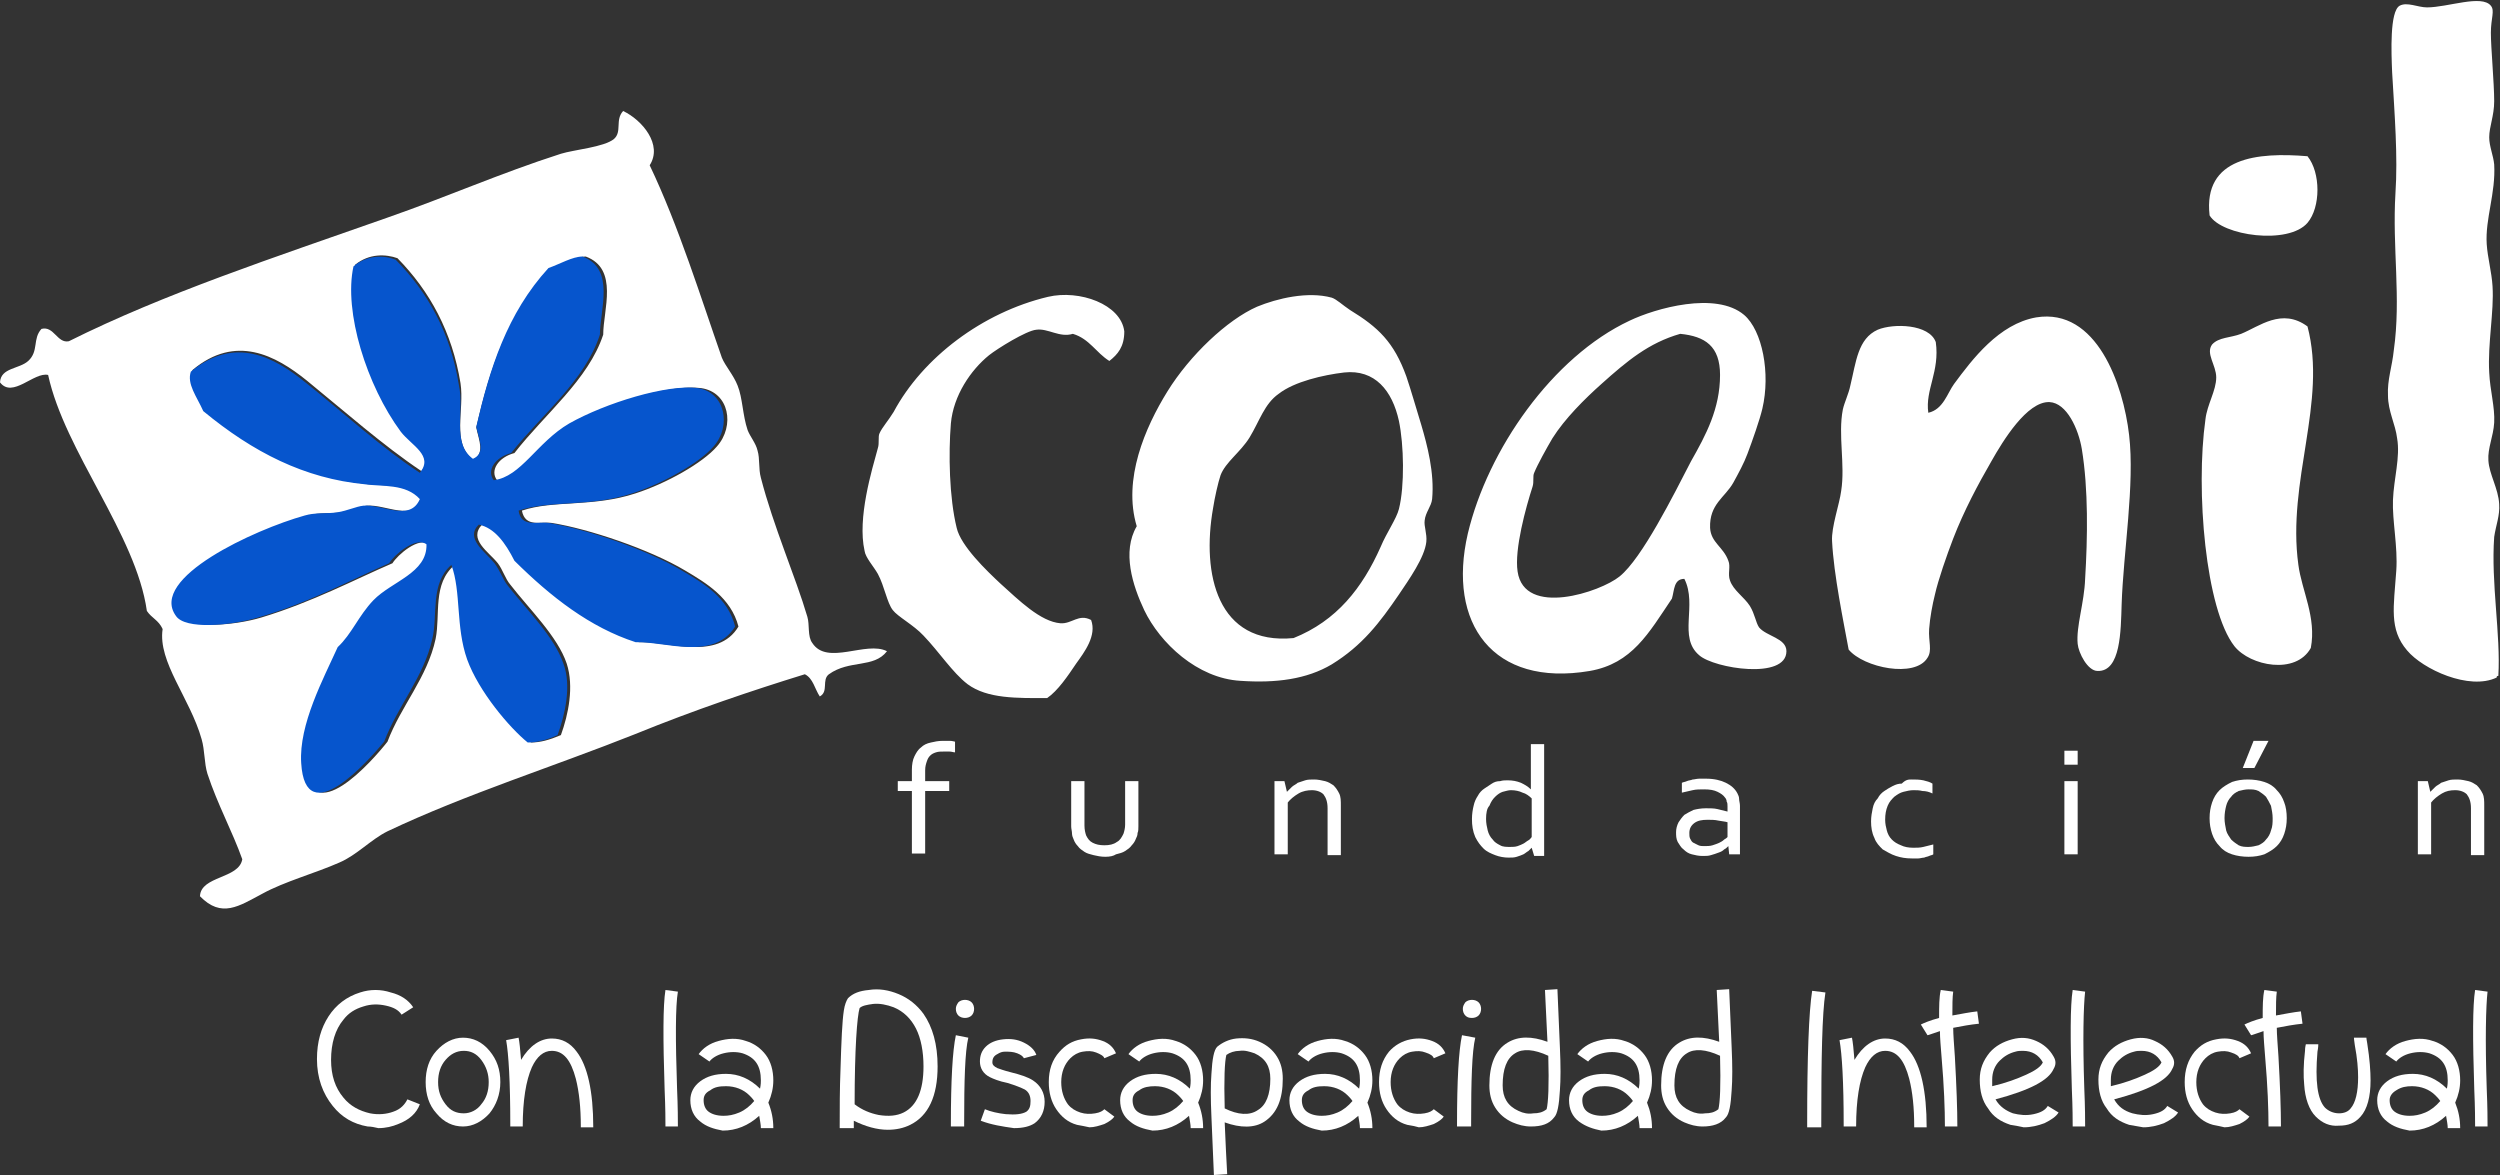 <svg width="500" height="235" viewBox="0 0 500 235" fill="none" xmlns="http://www.w3.org/2000/svg">
<rect x="0" y="0" width="500" height="235" fill="#333333" stroke="none"/>
<g clip-path="url(#clip0_3267_19029)">
<path fill-rule="evenodd" clip-rule="evenodd" d="M13.774 68.247C32.858 58.709 54.929 51.473 77.332 43.579C89.612 39.304 99.9 34.699 112.181 30.752C114.836 29.93 120.81 29.436 122.801 27.792C124.461 26.312 122.967 24.01 124.627 22.201C128.443 24.01 132.592 28.943 129.937 33.054C135.745 45.224 140.226 59.695 144.374 71.536C145.038 73.18 146.698 74.989 147.527 77.127C148.523 79.594 148.523 83.047 149.519 86.007C150.017 87.323 151.178 88.639 151.51 90.119C152.008 91.763 151.676 93.737 152.174 95.546C154.663 105.248 159.144 115.444 161.467 123.338C161.965 124.982 161.467 127.285 162.463 128.6C165.45 133.205 173.249 128.107 177.398 130.245C174.743 133.698 169.93 131.889 165.782 134.849C164.288 136.001 165.782 138.303 163.956 139.29C162.961 137.81 162.629 135.672 160.969 134.849C150.348 138.138 139.064 141.921 126.95 146.854C110.853 153.268 93.097 158.859 77.498 166.259C74.179 167.904 71.358 171.029 67.873 172.509C63.06 174.646 56.92 176.291 52.439 178.758C47.793 181.224 44.308 183.691 39.993 179.251C40.159 175.14 47.793 175.798 48.457 171.851C46.465 166.259 43.478 160.833 41.487 154.748C40.823 152.61 40.989 150.143 40.325 147.841C38.002 139.618 31.53 132.383 32.526 125.805C31.696 123.996 30.368 123.667 29.373 122.187C27.215 106.893 12.944 90.283 9.625 74.989C6.804 74.332 2.489 79.758 0 76.469C0.166 73.509 3.817 73.838 5.642 72.194C7.8 70.22 6.472 67.754 8.297 65.78C10.787 65.122 11.45 68.74 13.774 68.247ZM92.101 76.634C90.441 66.438 85.961 58.215 79.489 51.637C77.166 50.815 73.847 50.651 71.026 52.953C69.034 61.998 73.681 76.963 80.485 86.007C82.476 88.803 87.123 90.777 84.301 94.23C76.668 89.132 68.868 82.225 61.401 76.141C55.095 71.043 47.129 66.767 38.5 74.003C37.67 76.469 39.661 79.101 40.989 81.896C50.946 90.119 61.069 95.381 73.681 96.861C77.166 97.19 81.812 96.697 84.633 99.821C82.642 104.426 77.166 100.808 73.349 101.137C71.855 101.301 70.196 102.124 68.204 102.453C66.213 102.782 63.724 102.453 61.566 103.11C51.61 105.906 30.368 115.609 35.845 123.173C37.836 125.805 46.797 125.147 52.273 123.502C62.562 120.378 70.86 115.938 78.493 112.649C79.489 111.004 83.803 107.222 85.961 108.866C86.127 114.622 78.991 116.266 75.34 120.049C72.353 123.173 70.86 126.791 68.204 129.423C65.383 135.672 60.405 144.881 60.903 152.61C61.898 166.588 74.676 151.952 77.498 148.334C80.153 141.263 85.463 135.507 87.123 127.778C88.118 122.844 86.459 116.76 90.939 112.977C93.097 118.569 91.769 125.311 94.092 131.889C96.415 138.303 102.556 145.539 106.206 148.499C108.032 148.499 109.857 148.005 112.181 147.019C113.674 142.907 114.836 137.316 113.342 132.712C111.517 127.285 105.875 121.858 102.058 116.924C101.062 115.773 100.564 113.964 99.569 112.649C97.743 110.346 93.594 107.879 96.415 104.919C99.403 105.742 101.726 108.537 103.551 112.155C110.853 119.391 118.653 125.476 127.78 128.436C133.754 128.271 143.545 132.218 147.693 125.311C146.2 119.555 141.221 116.595 137.073 114.129C129.937 109.853 117.657 105.742 110.355 104.59C108.198 104.262 105.045 105.577 104.381 102.124C110.687 99.986 118.653 101.466 127.116 98.67C133.256 96.697 140.558 92.586 143.379 89.297C147.03 85.185 145.868 78.443 140.226 77.621C134.086 76.798 121.806 80.581 114.504 84.692C108.032 88.31 105.045 95.381 99.403 96.039C97.909 94.066 99.734 91.434 102.887 90.612C109.028 82.719 117.657 75.976 120.644 66.931C120.644 61.998 123.797 53.775 117.159 51.309C115.168 51.309 112.678 52.788 110.355 53.611C101.394 62.82 97.909 74.003 95.254 85.514C95.752 87.981 97.079 90.777 94.59 91.928C90.275 88.639 92.931 82.061 92.101 76.634Z" fill="white"/>
<path fill-rule="evenodd" clip-rule="evenodd" d="M94.59 91.763C97.245 90.612 95.752 87.817 95.254 85.35C97.909 73.838 101.394 62.656 109.691 53.611C112.015 52.789 114.504 51.309 116.495 51.309C123.133 53.775 119.98 61.998 119.98 66.931C116.993 76.141 108.364 82.883 102.224 90.612C99.071 91.435 97.245 94.066 98.739 96.039C104.215 95.381 107.368 88.474 113.84 84.692C121.142 80.581 133.422 76.798 139.562 77.621C145.038 78.443 146.366 85.185 142.715 89.297C139.894 92.586 132.592 96.697 126.452 98.67C117.989 101.466 110.023 99.986 103.717 102.124C104.215 105.577 107.534 104.262 109.691 104.591C116.993 105.742 129.273 109.853 136.409 114.129C140.558 116.596 145.536 119.391 147.03 125.311C142.715 132.218 133.09 128.272 127.116 128.436C117.989 125.476 110.189 119.391 102.888 112.155C101.062 108.537 98.905 105.577 95.752 104.92C92.931 107.715 97.079 110.346 98.905 112.649C99.9 113.964 100.564 115.773 101.394 116.924C105.211 121.858 110.853 127.285 112.679 132.712C114.338 137.152 113.01 142.908 111.517 147.019C109.36 148.006 107.368 148.499 105.543 148.499C101.892 145.539 95.752 138.303 93.429 131.889C91.105 125.311 92.267 118.404 90.276 112.978C85.961 116.76 87.62 123.009 86.459 127.778C84.799 135.343 79.489 141.263 76.834 148.334C73.847 151.952 61.069 166.589 60.239 152.61C59.741 144.881 64.72 135.672 67.541 129.423C70.362 126.791 71.689 123.174 74.677 120.049C78.327 116.267 85.463 114.622 85.297 108.866C83.14 107.222 78.825 111.004 77.829 112.649C70.196 115.938 61.898 120.542 51.61 123.502C46.133 125.147 37.006 125.969 35.181 123.174C29.705 115.609 50.946 105.906 60.903 103.111C63.06 102.453 65.549 102.782 67.541 102.453C69.532 102.124 71.192 101.302 72.685 101.137C76.502 100.808 81.978 104.426 83.97 99.822C81.148 96.697 76.502 97.355 73.017 96.861C60.903 95.71 50.614 90.448 40.657 82.225C39.33 79.265 37.338 76.798 38.168 74.332C46.963 67.096 54.763 71.372 61.069 76.469C68.536 82.39 76.17 89.461 83.97 94.559C86.791 91.106 82.31 89.132 80.153 86.337C73.349 77.127 68.702 62.327 70.694 53.282C73.349 50.98 76.834 50.98 79.157 51.966C85.629 58.544 90.11 66.603 91.769 76.963C92.931 82.061 90.276 88.639 94.59 91.763Z" fill="#0655CD"/>
<path fill-rule="evenodd" clip-rule="evenodd" d="M461.5 65.287C465.483 80.416 457.351 96.203 459.675 112.977C460.338 118.075 463.325 123.502 462.164 129.587C459.177 135.014 450.05 133.205 446.897 129.258C441.088 121.858 439.097 98.012 441.088 83.87C441.42 80.909 443.246 78.114 443.246 75.483C443.246 73.016 441.088 70.714 442.416 68.905C443.744 67.425 446.067 67.589 448.224 66.767C451.875 65.287 456.356 61.504 461.5 65.287ZM369.731 129.916C368.735 124.489 366.744 114.951 366.412 108.208C366.246 105.413 367.906 100.808 368.237 98.177C369.067 92.914 367.574 86.994 368.569 81.896C368.901 80.416 369.731 78.772 370.063 77.127C371.225 72.358 371.556 67.754 375.539 65.945C378.692 64.629 385.828 64.793 387.156 68.411C387.985 74.332 384.998 77.949 385.662 82.554C388.649 81.896 389.479 78.607 390.806 76.798C394.457 71.865 399.768 64.793 407.235 63.478C419.349 61.504 424.66 76.963 425.821 86.994C426.983 96.861 424.66 110.511 424.328 120.871C424.162 126.133 424.162 134.356 419.515 134.192C417.524 134.192 415.698 130.574 415.533 128.765C415.201 125.311 416.86 120.542 417.026 115.773C417.524 107.551 417.69 97.848 416.362 89.79C415.698 85.843 413.375 80.581 409.89 80.416C405.41 80.252 400.597 88.145 398.274 92.257C395.619 96.861 392.798 102.124 390.64 107.715C389.313 111.168 387.653 115.938 386.99 118.898C386.492 120.871 385.994 123.502 385.828 125.805C385.662 128.271 386.492 130.08 385.496 131.56C383.007 135.672 372.718 133.534 369.731 129.916ZM320.279 76.798C316.96 79.758 312.977 83.705 310.488 87.652C309.326 89.625 307.501 92.914 306.837 94.559C306.505 95.217 306.837 96.368 306.505 97.355C305.177 101.466 302.854 109.853 303.518 114.293C304.846 123.502 320.113 118.404 323.929 115.28C328.41 111.662 334.716 98.999 338.201 92.257C341.188 86.994 344.009 81.732 344.009 74.989C344.009 69.234 341.022 67.26 336.044 66.767C329.738 68.576 325.423 72.194 320.279 76.798ZM336.873 115.773C334.716 115.773 334.882 118.075 334.384 119.72C329.738 126.627 326.419 132.711 317.955 134.192C298.54 137.481 289.412 124.653 293.561 106.728C297.544 89.954 310.488 71.371 325.921 64.136C331.065 61.669 343.179 58.215 348.822 62.984C352.472 66.109 354.132 74.66 352.472 81.732C351.975 83.87 350.481 88.145 349.485 90.777C348.822 92.585 347.66 94.723 346.664 96.532C345.005 99.493 341.852 100.808 342.018 105.577C342.184 108.537 344.673 109.359 345.669 112.155C346.166 113.306 345.503 114.786 346.001 116.102C346.664 118.075 348.822 119.391 349.983 121.2C350.979 122.844 351.145 124.489 351.809 125.476C353.302 127.285 357.285 127.614 357.285 130.245C357.285 136.001 342.848 133.698 339.86 131.067C335.546 127.449 339.529 121.035 336.873 115.773ZM221.872 72.194C219.217 70.549 217.889 67.754 214.57 66.767C211.915 67.589 209.592 65.616 207.268 65.945C205.277 66.109 199.469 69.727 197.809 71.043C194.158 74.003 190.674 79.101 190.176 84.692C189.678 90.777 189.844 99.493 191.337 105.577C192.167 109.195 197.312 114.129 200.133 116.76C203.783 120.049 208.098 124.325 212.081 124.653C214.404 124.818 215.732 122.68 218.221 123.996C219.383 127.12 216.893 130.409 215.234 132.711C213.574 135.178 211.583 138.138 209.426 139.618C203.452 139.618 197.477 139.783 193.495 136.823C190.508 134.52 187.852 130.409 184.699 127.12C182.708 124.982 179.555 123.338 178.559 122.022C177.398 120.542 176.9 117.253 175.572 114.786C174.743 113.306 173.083 111.497 172.917 110.182C171.424 103.604 174.411 93.901 175.572 89.625C175.904 88.639 175.572 87.323 175.904 86.665C176.402 85.514 177.73 84.034 178.725 82.39C184.534 71.536 196.482 62.491 209.592 59.367C215.898 57.886 224.195 60.847 224.859 66.273C224.859 69.398 223.531 70.878 221.872 72.194ZM461.5 31.245C464.155 34.535 464.155 41.441 461.5 44.566C457.683 49.006 444.407 47.197 441.918 43.086C440.591 31.41 451.543 30.423 461.5 31.245ZM499.668 135.178C499.336 135.178 499.336 135.343 499.336 135.507C493.86 138.138 484.567 133.863 481.414 130.08C477.763 125.805 478.759 121.364 479.256 114.129C479.588 109.36 478.427 104.097 478.593 99.986C478.759 95.71 480.086 91.434 479.422 87.652C479.09 84.856 477.597 82.225 477.597 79.101C477.431 75.976 478.427 73.345 478.759 70.056C480.252 59.531 478.427 49.664 479.091 38.646C479.588 31.245 478.925 23.023 478.427 14.472C478.261 10.525 477.929 2.302 479.92 1.151C481.414 0.329 483.571 1.48 485.396 1.48C489.545 1.48 496.349 -1.151 498.174 1.151C499.004 2.138 498.174 3.618 498.174 6.578C498.174 9.538 498.838 16.609 498.838 20.227C498.838 23.187 497.843 25.325 497.843 27.463C497.843 29.272 498.672 31.081 498.838 32.89C499.17 38.646 497.013 43.744 497.345 48.842C497.511 51.473 498.34 54.433 498.506 57.229C498.838 62.327 497.511 68.74 497.843 74.496C498.009 78.114 499.004 81.403 498.838 84.528C498.672 87.323 497.511 89.625 497.677 92.092C497.843 94.888 499.668 97.683 499.834 100.808C500 103.11 499.17 105.084 498.838 107.386C498.174 116.595 500.166 126.956 499.668 135.178ZM227.348 105.248C224.527 95.874 229.007 85.514 233.488 78.278C237.969 71.043 245.436 63.971 251.41 61.34C255.393 59.695 261.533 58.215 266.346 59.531C267.341 59.86 268.503 61.011 269.997 61.998C275.639 65.451 278.792 68.411 281.281 75.318C282.277 78.278 283.106 81.238 284.268 85.021C285.43 88.968 286.923 94.559 286.425 99.821C286.259 101.301 285.098 102.453 284.932 104.097C284.766 105.248 285.43 106.728 285.264 108.373C284.932 111.497 281.779 115.938 279.787 118.898C275.971 124.489 272.486 129.094 266.346 132.876C261.367 135.836 255.227 136.658 248.091 136.165C239.462 135.672 231.995 128.6 228.842 122.022C226.518 117.089 224.361 110.346 227.348 105.248ZM258.712 127.614C243.445 129.094 240.292 114.786 242.615 101.63C242.947 99.493 243.611 96.532 244.109 95.052C245.104 92.421 248.091 90.448 249.917 87.488C251.908 84.199 252.904 80.745 255.725 78.772C258.878 76.305 264.686 74.989 268.835 74.496C274.975 73.838 278.46 78.114 279.787 84.199C280.783 88.968 280.949 97.19 279.787 101.795C279.29 103.768 277.298 106.564 276.137 109.359C272.486 117.582 267.341 124.16 258.712 127.614Z" fill="white"/>
<path d="M191.006 150.472C190.674 150.472 190.342 150.308 189.844 150.308C189.513 150.308 189.015 150.308 188.849 150.308C188.185 150.308 187.687 150.308 187.189 150.472C186.691 150.637 186.36 150.801 186.028 151.13C185.696 151.459 185.53 151.788 185.364 152.281C185.198 152.775 185.032 153.268 185.032 154.09V156.228H189.844V158.201H185.032V170.7H182.377V158.201H179.556V156.228H182.377V153.926C182.377 152.939 182.543 151.952 182.875 151.294C183.207 150.637 183.538 149.979 184.202 149.486C184.7 148.992 185.364 148.663 186.194 148.499C186.857 148.334 187.687 148.17 188.517 148.17C189.015 148.17 189.513 148.17 190.01 148.17C190.508 148.17 190.84 148.334 191.006 148.334V150.472Z" fill="white"/>
<path d="M221.042 171.357C220.212 171.357 219.383 171.193 218.719 171.029C218.055 170.864 217.391 170.7 216.893 170.371C216.396 170.042 215.898 169.713 215.566 169.22C215.234 168.891 214.902 168.397 214.736 167.904C214.57 167.575 214.404 167.082 214.404 166.753C214.404 166.26 214.238 165.766 214.238 165.273V156.228H216.893V165.108C216.893 165.931 217.059 166.588 217.225 167.082C217.557 167.74 217.889 168.233 218.553 168.562C219.217 168.891 219.88 169.055 220.876 169.055C221.872 169.055 222.702 168.891 223.365 168.397C224.029 168.068 224.361 167.411 224.693 166.753C224.859 166.26 225.025 165.602 225.025 164.944V156.228H227.68V165.273C227.68 165.766 227.68 166.26 227.514 166.588C227.514 167.082 227.348 167.411 227.182 167.74C227.016 168.233 226.684 168.726 226.352 169.055C226.021 169.549 225.523 169.877 225.025 170.206C224.527 170.535 223.863 170.7 223.199 170.864C222.702 171.193 222.038 171.357 221.042 171.357Z" fill="white"/>
<path d="M257.385 158.366C257.717 158.037 258.048 157.708 258.38 157.379C258.712 157.051 259.21 156.886 259.542 156.557C260.04 156.393 260.538 156.228 261.036 156.064C261.533 155.899 262.197 155.899 262.861 155.899C263.525 155.899 264.355 156.064 265.018 156.228C265.682 156.393 266.18 156.722 266.678 157.051C267.176 157.544 267.508 158.037 267.839 158.695C268.171 159.353 268.171 160.175 268.171 161.162V171.029H265.516V161.655C265.516 160.34 265.184 159.517 264.686 158.86C264.189 158.366 263.359 158.037 262.363 158.037C261.533 158.037 260.538 158.202 259.708 158.695C258.878 159.188 258.048 159.846 257.551 160.504V170.864H254.896V156.228H256.887L257.385 158.366Z" fill="white"/>
<path d="M294.391 163.793C294.391 162.806 294.557 161.819 294.723 161.161C294.888 160.339 295.22 159.681 295.552 159.188C295.884 158.53 296.382 158.037 296.88 157.708C297.378 157.379 297.876 157.05 298.373 156.721C298.871 156.392 299.369 156.228 300.033 156.228C300.531 156.063 301.029 156.063 301.526 156.063C302.522 156.063 303.352 156.228 304.182 156.557C304.845 156.886 305.509 157.215 306.173 157.872V148.828H308.828V171.193H306.837L306.339 169.548C306.173 169.713 305.841 170.042 305.675 170.206C305.343 170.371 305.011 170.7 304.679 170.864C304.347 171.028 303.85 171.193 303.352 171.357C302.854 171.522 302.356 171.522 301.692 171.522C300.863 171.522 299.867 171.357 299.037 171.028C298.207 170.7 297.378 170.371 296.714 169.713C296.05 169.055 295.552 168.397 295.054 167.411C294.557 166.259 294.391 165.108 294.391 163.793ZM297.212 163.793C297.212 164.615 297.378 165.437 297.544 166.095C297.71 166.753 298.041 167.411 298.539 167.904C298.871 168.397 299.369 168.726 300.033 169.055C300.531 169.384 301.36 169.384 302.024 169.384C302.522 169.384 303.02 169.384 303.518 169.22C304.016 169.055 304.347 168.891 304.679 168.726C305.011 168.562 305.343 168.233 305.675 168.068C306.007 167.904 306.173 167.575 306.339 167.411V159.681C305.841 159.188 305.177 158.695 304.513 158.53C303.85 158.201 303.02 158.037 302.19 158.037C301.692 158.037 301.194 158.201 300.531 158.366C300.033 158.53 299.535 158.859 299.037 159.352C298.539 159.846 298.207 160.339 297.876 161.161C297.378 161.655 297.212 162.641 297.212 163.793Z" fill="white"/>
<path d="M345.669 169.22C345.337 169.549 345.171 169.713 344.839 169.878C344.507 170.207 344.175 170.371 343.677 170.535C343.179 170.7 342.847 170.864 342.184 171.029C341.686 171.193 341.188 171.193 340.524 171.193C339.694 171.193 339.031 171.029 338.367 170.864C337.703 170.7 337.205 170.371 336.707 169.878C336.21 169.549 335.878 168.891 335.546 168.398C335.214 167.74 335.214 167.082 335.214 166.424C335.214 165.766 335.38 165.109 335.712 164.451C336.044 163.957 336.376 163.464 336.873 162.971C337.371 162.642 338.035 162.313 338.699 161.984C339.363 161.82 340.192 161.655 341.188 161.655C342.018 161.655 342.847 161.655 343.511 161.82C344.175 161.984 344.839 162.148 345.503 162.313V161.326C345.503 160.997 345.503 160.504 345.337 160.339C345.337 160.011 345.171 159.682 345.005 159.517C344.673 159.024 344.175 158.695 343.511 158.366C342.847 158.037 342.018 157.873 340.856 157.873C340.026 157.873 339.197 157.873 338.533 158.037C337.869 158.202 337.039 158.366 336.375 158.531V156.557C336.707 156.393 337.039 156.393 337.371 156.228C337.703 156.064 338.201 156.064 338.533 155.899C338.865 155.899 339.363 155.735 339.86 155.735C340.358 155.735 340.69 155.735 341.188 155.735C342.847 155.735 344.175 156.064 345.171 156.557C346.166 157.05 346.996 157.708 347.494 158.695C347.66 159.024 347.826 159.353 347.826 159.846C347.826 160.175 347.992 160.668 347.992 161.162V170.864H345.835L345.669 169.22ZM345.503 164.451C345.005 164.286 344.507 164.286 343.677 164.122C343.013 163.957 342.184 163.957 341.52 163.957C340.358 163.957 339.528 164.122 338.865 164.615C338.201 165.109 337.869 165.766 337.869 166.589C337.869 167.082 337.869 167.411 338.035 167.74C338.201 168.069 338.367 168.398 338.699 168.562C339.031 168.726 339.363 168.891 339.694 169.055C340.026 169.22 340.524 169.22 340.856 169.22C341.354 169.22 342.018 169.22 342.516 169.055C343.013 168.891 343.511 168.726 343.843 168.562C344.175 168.398 344.507 168.233 344.839 167.904C345.171 167.74 345.337 167.575 345.503 167.411V164.451Z" fill="white"/>
<path d="M382.343 155.899C383.173 155.899 383.837 155.899 384.667 156.064C385.33 156.228 385.994 156.393 386.492 156.722V158.695C385.828 158.366 385.164 158.202 384.501 158.202C383.837 158.037 383.339 158.037 382.675 158.037C382.011 158.037 381.348 158.202 380.684 158.366C380.02 158.531 379.522 158.86 378.858 159.353C378.361 159.846 377.863 160.34 377.531 161.162C377.199 161.984 377.033 162.806 377.033 163.957C377.033 164.78 377.199 165.438 377.365 166.095C377.531 166.753 377.863 167.411 378.361 167.904C378.858 168.398 379.356 168.727 380.186 169.055C380.85 169.384 381.68 169.549 382.675 169.549C383.339 169.549 384.003 169.549 384.667 169.384C385.33 169.22 385.994 169.055 386.658 168.891V170.864C386.492 171.029 386.16 171.029 385.828 171.193C385.496 171.358 385.164 171.358 384.833 171.522C384.501 171.522 384.003 171.687 383.671 171.687C383.173 171.687 382.841 171.687 382.343 171.687C381.182 171.687 380.186 171.522 379.19 171.193C378.195 170.864 377.365 170.371 376.535 169.878C375.871 169.22 375.208 168.562 374.876 167.575C374.378 166.589 374.212 165.438 374.212 164.286C374.212 163.3 374.378 162.477 374.544 161.655C374.71 160.833 375.042 160.175 375.539 159.682C375.871 159.024 376.369 158.531 376.867 158.202C377.365 157.873 377.863 157.544 378.527 157.215C379.19 156.886 379.688 156.722 380.352 156.722C381.182 155.899 381.68 155.899 382.343 155.899Z" fill="white"/>
<path d="M412.878 150.144H415.533V152.939H412.878V150.144ZM412.878 156.228H415.533V170.864H412.878V156.228Z" fill="white"/>
<path d="M457.351 163.628C457.351 164.779 457.185 165.766 456.853 166.753C456.521 167.74 456.024 168.562 455.36 169.22C454.696 169.877 453.866 170.371 452.871 170.864C451.875 171.193 450.879 171.357 449.718 171.357C448.556 171.357 447.394 171.193 446.399 170.864C445.403 170.535 444.573 170.042 443.909 169.22C443.246 168.562 442.748 167.74 442.416 166.753C442.084 165.766 441.918 164.779 441.918 163.628C441.918 162.477 442.084 161.49 442.416 160.504C442.748 159.517 443.246 158.695 443.909 158.037C444.573 157.379 445.403 156.886 446.399 156.392C447.394 156.064 448.39 155.899 449.552 155.899C450.713 155.899 451.875 156.064 452.871 156.392C453.866 156.721 454.696 157.215 455.36 158.037C456.024 158.695 456.521 159.517 456.853 160.504C457.185 161.326 457.351 162.477 457.351 163.628ZM454.53 163.628C454.53 162.806 454.364 161.984 454.198 161.162C453.866 160.504 453.534 159.846 453.202 159.353C452.705 158.859 452.207 158.53 451.709 158.201C451.045 157.873 450.381 157.873 449.718 157.873C449.054 157.873 448.39 158.037 447.726 158.201C447.062 158.53 446.565 158.859 446.233 159.353C445.735 159.846 445.403 160.504 445.237 161.162C445.071 161.819 444.905 162.642 444.905 163.628C444.905 164.451 445.071 165.273 445.237 166.095C445.403 166.753 445.901 167.411 446.233 167.904C446.73 168.397 447.228 168.726 447.726 169.055C448.39 169.384 449.054 169.384 449.718 169.384C450.381 169.384 451.045 169.22 451.709 169.055C452.373 168.726 452.871 168.397 453.202 167.904C453.7 167.411 454.032 166.753 454.198 166.095C454.53 165.273 454.53 164.451 454.53 163.628ZM453.7 148.17L450.879 153.597H448.556L450.713 148.17H453.7Z" fill="white"/>
<path d="M486.061 158.366C486.392 158.037 486.724 157.708 487.056 157.379C487.388 157.051 487.886 156.886 488.218 156.557C488.716 156.393 489.214 156.228 489.711 156.064C490.209 155.899 490.873 155.899 491.537 155.899C492.201 155.899 493.03 156.064 493.694 156.228C494.358 156.393 494.856 156.722 495.354 157.051C495.851 157.544 496.183 158.037 496.515 158.695C496.847 159.353 496.847 160.175 496.847 161.162V171.029H494.192V161.655C494.192 160.34 493.86 159.517 493.362 158.86C492.864 158.366 492.035 158.037 491.039 158.037C490.043 158.037 489.213 158.202 488.384 158.695C487.554 159.188 486.724 159.846 486.226 160.504V170.864H483.571V156.228H485.563L486.061 158.366Z" fill="white"/>
<path d="M73.514 225.297C70.693 224.804 68.37 223.488 66.545 221.186C64.553 218.719 63.392 215.595 63.392 211.812C63.392 208.359 64.221 205.563 65.715 203.261C67.208 200.959 69.366 199.314 72.021 198.492C74.012 197.834 76.17 197.834 78.161 198.492C80.152 198.985 81.646 199.972 82.641 201.452L80.318 202.932C79.654 201.945 78.659 201.452 77.165 201.123C75.672 200.794 74.178 200.794 72.685 201.288C71.025 201.781 69.698 202.603 68.702 203.919C67.042 205.892 66.213 208.688 66.213 211.977C66.213 215.101 67.042 217.568 68.702 219.542C70.029 221.186 71.855 222.173 74.012 222.666C75.672 222.995 77.331 222.831 78.659 222.337C80.152 221.844 80.982 220.857 81.48 219.87L83.969 220.857C83.305 222.666 81.812 223.982 79.654 224.804C78.493 225.297 77.165 225.626 75.672 225.626C75.008 225.462 74.178 225.297 73.514 225.297Z" fill="white"/>
<path d="M87.288 222.666C85.795 221.022 85.131 218.884 85.131 216.417C85.131 213.95 85.795 211.812 87.288 210.168C88.782 208.523 90.607 207.537 92.599 207.537C94.59 207.537 96.415 208.359 97.909 210.168C99.402 211.977 100.066 213.95 100.066 216.417C100.066 218.884 99.236 221.022 97.909 222.666C96.415 224.311 94.59 225.297 92.599 225.297C90.607 225.297 88.782 224.475 87.288 222.666ZM89.114 211.977C88.118 213.128 87.62 214.608 87.62 216.417C87.62 218.226 88.118 219.542 89.114 220.857C90.109 222.173 91.271 222.666 92.764 222.666C94.092 222.666 95.42 222.008 96.249 220.857C97.245 219.706 97.743 218.226 97.743 216.417C97.743 214.772 97.245 213.292 96.249 211.977C95.254 210.661 94.092 210.168 92.764 210.168C91.271 210.168 90.109 210.826 89.114 211.977Z" fill="white"/>
<path d="M116.163 225.297C116.163 221.515 115.831 218.39 115.167 215.759C114.171 211.977 112.678 210.168 110.355 210.168C108.695 210.168 107.368 211.319 106.372 213.457C105.21 216.088 104.546 220.035 104.546 225.297H102.057V224.804C102.057 216.417 101.725 210.826 101.228 208.03L103.717 207.537C103.883 208.359 104.049 209.839 104.215 211.977C105.874 209.181 108.031 207.701 110.355 207.701C112.346 207.701 114.006 208.523 115.333 210.332C117.49 213.128 118.652 218.226 118.652 225.462H116.163V225.297Z" fill="white"/>
<path d="M133.09 225.297C133.09 224.146 133.09 221.679 132.924 217.897C132.592 207.701 132.592 201.123 133.09 197.999L135.579 198.327C135.081 201.288 135.081 207.866 135.413 217.733C135.579 221.515 135.579 224.146 135.579 225.297H133.09Z" fill="white"/>
<path d="M140.06 224.311C138.732 223.324 138.068 221.844 138.068 220.035C138.068 218.555 138.732 217.239 140.06 216.253C141.387 215.266 143.047 214.773 145.204 214.773C147.693 214.773 150.017 215.759 152.008 217.733C152.174 216.91 152.174 216.417 152.174 216.088C152.174 213.128 151.012 211.484 148.523 210.661C147.361 210.332 146.034 210.332 144.706 210.661C143.379 210.99 142.383 211.648 141.885 212.306L139.728 210.826C140.558 209.675 141.885 208.688 143.711 208.195C145.536 207.701 147.361 207.537 149.187 208.195C150.846 208.688 152.174 209.675 153.17 210.99C154.165 212.306 154.663 214.115 154.663 216.088C154.663 217.568 154.331 219.048 153.667 220.528C154.331 222.173 154.663 223.817 154.663 225.626H152.174C152.174 224.969 152.008 224.146 151.842 223.16C149.685 225.133 147.195 226.12 144.54 226.12C142.715 225.791 141.221 225.297 140.06 224.311ZM142.051 218.062C141.055 218.555 140.724 219.213 140.724 220.035C140.724 221.022 141.055 221.844 141.719 222.337C142.383 222.831 143.379 223.16 144.706 223.16C145.702 223.16 146.698 222.995 147.859 222.502C149.021 222.008 150.017 221.186 150.846 220.199C150.514 219.706 150.183 219.377 149.851 219.048C148.689 217.897 147.03 217.239 145.204 217.239C143.877 217.239 142.881 217.404 142.051 218.062Z" fill="white"/>
<path d="M170.76 224.146V225.626H167.938C167.938 221.844 167.938 217.733 168.104 213.786C168.27 208.195 168.436 204.248 168.768 202.11C168.934 200.959 169.266 200.136 169.598 199.643C170.594 198.656 171.921 198.163 173.747 197.999C175.738 197.67 177.729 197.999 179.721 198.821C181.712 199.643 183.372 200.959 184.699 202.768C186.525 205.399 187.52 208.852 187.52 213.293C187.52 219.213 185.695 223.16 182.044 224.969C180.716 225.626 179.223 225.955 177.563 225.955C175.406 225.955 173.083 225.297 170.76 224.146ZM175.738 222.995C177.729 223.324 179.389 223.16 180.716 222.502C183.372 221.186 184.699 218.062 184.699 213.293C184.699 210.332 184.201 207.701 183.206 205.728C182.21 203.754 180.716 202.274 178.725 201.452C177.397 200.959 175.904 200.63 174.576 200.794C173.415 200.959 172.419 201.123 171.921 201.617C171.423 203.261 170.926 209.675 170.926 220.857C172.419 222.008 174.079 222.666 175.738 222.995Z" fill="white"/>
<path d="M192.831 225.298H190.176V224.804C190.176 216.088 190.508 210.168 191.171 207.044L193.661 207.537C192.997 210.333 192.831 216.088 192.831 224.64V225.298ZM191.669 203.097C191.337 202.768 191.171 202.274 191.171 201.781C191.171 201.288 191.337 200.959 191.669 200.466C192.001 200.137 192.499 199.972 192.997 199.972C193.495 199.972 193.993 200.137 194.324 200.466C194.656 200.794 194.822 201.288 194.822 201.781C194.822 202.274 194.656 202.768 194.324 203.097C193.993 203.426 193.495 203.59 192.997 203.59C192.499 203.59 192.001 203.426 191.669 203.097Z" fill="white"/>
<path d="M196.15 224.146L196.98 221.844C198.142 222.337 199.635 222.666 201.129 222.83C203.12 222.995 204.448 222.83 205.277 222.337C205.941 221.844 206.107 221.186 206.107 220.199C206.107 219.213 205.775 218.39 204.946 217.897C204.282 217.568 203.12 217.075 201.461 216.581C199.801 216.252 198.64 215.759 197.976 215.43C196.648 214.772 195.984 213.621 195.984 212.306C195.984 211.154 196.316 210.168 197.146 209.346C197.976 208.523 199.137 208.03 200.631 207.865C202.124 207.701 203.452 207.865 204.78 208.523C206.107 209.181 206.937 210.003 207.269 210.99L204.78 211.648C204.614 211.319 204.282 210.99 203.452 210.661C202.622 210.332 201.793 210.332 200.963 210.332C200.465 210.332 199.967 210.497 199.469 210.826C198.805 211.154 198.474 211.648 198.474 212.47C198.474 212.963 198.805 213.292 199.469 213.621C199.967 213.786 200.797 214.115 202.124 214.443C204.116 214.937 205.609 215.43 206.605 216.088C208.099 217.075 208.928 218.555 208.928 220.364C208.928 222.173 208.264 223.653 206.937 224.639C205.941 225.297 204.614 225.626 202.788 225.626C200.465 225.297 198.308 224.968 196.15 224.146Z" fill="white"/>
<path d="M215.4 224.968C213.575 224.475 212.247 223.324 211.251 221.844C210.256 220.364 209.758 218.555 209.758 216.417C209.758 213.95 210.422 211.977 211.915 210.332C213.077 209.017 214.404 208.194 216.23 207.865C217.889 207.537 219.217 207.701 220.544 208.194C221.872 208.688 222.702 209.51 223.2 210.661L220.876 211.648C220.71 211.154 220.047 210.826 219.217 210.497C218.387 210.168 217.557 210.168 216.562 210.332C215.566 210.497 214.736 210.99 214.072 211.648C212.911 212.799 212.247 214.443 212.247 216.417C212.247 218.226 212.745 219.706 213.575 220.857C214.238 221.679 215.068 222.173 216.064 222.502C217.059 222.83 218.055 222.83 219.051 222.666C220.047 222.502 220.544 222.173 220.876 221.844L222.868 223.324C222.536 223.817 221.872 224.311 220.876 224.804C219.881 225.133 218.885 225.462 217.889 225.462C217.225 225.297 216.23 225.133 215.4 224.968Z" fill="white"/>
<path d="M226.021 224.311C224.693 223.324 224.029 221.844 224.029 220.035C224.029 218.555 224.693 217.239 226.021 216.253C227.348 215.266 229.008 214.773 231.165 214.773C233.654 214.773 235.978 215.759 237.969 217.733C238.135 216.91 238.135 216.417 238.135 216.088C238.135 213.128 236.973 211.484 234.484 210.661C233.322 210.332 231.995 210.332 230.667 210.661C229.34 210.99 228.344 211.648 227.846 212.306L225.689 210.826C226.519 209.675 227.846 208.688 229.672 208.195C231.497 207.701 233.322 207.537 235.148 208.195C236.807 208.688 238.135 209.675 239.131 210.99C240.126 212.306 240.624 214.115 240.624 216.088C240.624 217.568 240.292 219.048 239.628 220.528C240.292 222.173 240.624 223.817 240.624 225.626H238.135C238.135 224.969 237.969 224.146 237.803 223.16C235.646 225.133 233.156 226.12 230.501 226.12C228.676 225.791 227.182 225.297 226.021 224.311ZM227.846 218.062C226.85 218.555 226.519 219.213 226.519 220.035C226.519 221.022 226.85 221.844 227.514 222.337C228.178 222.831 229.174 223.16 230.501 223.16C231.497 223.16 232.493 222.995 233.654 222.502C234.816 222.008 235.812 221.186 236.641 220.199C236.309 219.706 235.978 219.377 235.646 219.048C234.484 217.897 232.825 217.239 230.999 217.239C229.837 217.239 228.676 217.404 227.846 218.062Z" fill="white"/>
<path d="M242.781 235C242.616 231.382 242.45 227.435 242.284 223.324C242.118 219.706 242.118 216.911 242.284 214.773C242.45 211.813 242.781 210.004 243.445 209.346C244.441 208.524 245.769 207.866 247.262 207.701C248.922 207.537 250.415 207.701 251.909 208.359C253.402 209.017 254.564 210.004 255.393 211.319C256.223 212.635 256.555 214.115 256.555 215.759C256.555 219.871 255.393 222.666 252.904 224.311C250.913 225.627 248.092 225.627 244.939 224.475C245.105 228.422 245.271 231.876 245.437 234.836L242.781 235ZM251.577 222.009C253.236 221.022 254.066 218.884 254.066 215.759C254.066 213.293 253.07 211.648 250.913 210.662C249.917 210.333 248.922 210.004 247.926 210.168C246.93 210.168 245.934 210.497 245.271 210.99C244.939 212.306 244.773 215.759 244.939 221.68C247.594 222.995 249.917 223.16 251.577 222.009Z" fill="white"/>
<path d="M259.874 224.311C258.547 223.324 257.883 221.844 257.883 220.035C257.883 218.555 258.547 217.239 259.874 216.253C261.202 215.266 262.861 214.773 265.019 214.773C267.508 214.773 269.831 215.759 271.822 217.733C271.988 216.91 271.988 216.417 271.988 216.088C271.988 213.128 270.827 211.484 268.338 210.661C267.176 210.332 265.848 210.332 264.521 210.661C263.193 210.99 262.197 211.648 261.7 212.306L259.542 210.826C260.372 209.675 261.7 208.688 263.525 208.195C265.35 207.701 267.176 207.537 269.001 208.195C270.661 208.688 271.988 209.675 272.984 210.99C273.98 212.306 274.478 214.115 274.478 216.088C274.478 217.568 274.146 219.048 273.482 220.528C274.146 222.173 274.478 223.817 274.478 225.626H271.988C271.988 224.969 271.822 224.146 271.656 223.16C269.499 225.133 267.01 226.12 264.355 226.12C262.529 225.791 261.036 225.297 259.874 224.311ZM261.7 218.062C260.704 218.555 260.372 219.213 260.372 220.035C260.372 221.022 260.704 221.844 261.368 222.337C262.032 222.831 263.027 223.16 264.355 223.16C265.35 223.16 266.346 222.995 267.508 222.502C268.669 222.008 269.665 221.186 270.495 220.199C270.163 219.706 269.831 219.377 269.499 219.048C268.338 217.897 266.678 217.239 264.853 217.239C263.525 217.239 262.529 217.404 261.7 218.062Z" fill="white"/>
<path d="M281.447 224.968C279.621 224.475 278.294 223.324 277.298 221.844C276.303 220.364 275.805 218.555 275.805 216.417C275.805 213.95 276.468 211.977 277.796 210.332C278.958 209.017 280.451 208.194 282.111 207.865C283.77 207.537 285.098 207.701 286.425 208.194C287.753 208.688 288.583 209.51 289.08 210.661L286.757 211.648C286.591 211.154 286.093 210.826 285.098 210.497C284.268 210.168 283.438 210.168 282.443 210.332C281.447 210.497 280.617 210.99 279.953 211.648C278.792 212.799 278.128 214.443 278.128 216.417C278.128 218.226 278.626 219.706 279.456 220.857C280.119 221.679 280.949 222.173 281.945 222.502C282.94 222.83 283.936 222.83 284.932 222.666C285.927 222.502 286.425 222.173 286.757 221.844L288.749 223.324C288.417 223.817 287.753 224.311 286.757 224.804C285.762 225.133 284.766 225.462 283.77 225.462C283.272 225.297 282.443 225.133 281.447 224.968Z" fill="white"/>
<path d="M294.059 225.298H291.404V224.804C291.404 216.088 291.736 210.168 292.4 207.044L295.055 207.537C294.391 210.333 294.225 216.088 294.225 224.64V225.298H294.059ZM293.064 203.097C292.732 202.768 292.566 202.274 292.566 201.781C292.566 201.288 292.732 200.959 293.064 200.466C293.396 200.137 293.893 199.972 294.391 199.972C294.889 199.972 295.387 200.137 295.719 200.466C296.051 200.794 296.217 201.288 296.217 201.781C296.217 202.274 296.051 202.768 295.719 203.097C295.387 203.426 294.889 203.59 294.391 203.59C293.728 203.59 293.396 203.426 293.064 203.097Z" fill="white"/>
<path d="M306.173 225.297C304.846 225.297 303.684 224.968 302.523 224.475C301.029 223.817 299.867 222.83 299.038 221.515C298.208 220.199 297.876 218.719 297.876 217.075C297.876 212.963 299.038 210.003 301.527 208.523C303.684 207.208 306.339 207.208 309.492 208.359C309.326 204.741 309.16 201.123 308.994 197.998L311.484 197.834C311.65 201.452 311.816 205.399 311.982 209.51C312.147 213.128 312.147 215.924 311.982 218.061C311.816 221.022 311.484 222.83 310.82 223.488C309.824 224.804 308.331 225.297 306.173 225.297ZM309.326 221.844C309.658 220.528 309.824 217.075 309.658 211.154C306.837 209.839 304.514 209.674 303.02 210.661C301.361 211.648 300.531 213.786 300.531 217.075C300.531 219.541 301.527 221.186 303.684 222.173C304.68 222.666 305.676 222.83 306.671 222.666C307.667 222.666 308.497 222.502 309.326 221.844Z" fill="white"/>
<path d="M315.798 224.311C314.47 223.324 313.807 221.844 313.807 220.035C313.807 218.555 314.47 217.239 315.798 216.253C317.126 215.266 318.785 214.773 320.942 214.773C323.432 214.773 325.755 215.759 327.746 217.733C327.912 216.91 327.912 216.417 327.912 216.088C327.912 213.128 326.751 211.484 324.261 210.661C323.1 210.332 321.772 210.332 320.445 210.661C319.117 210.99 318.121 211.648 317.623 212.306L315.466 210.826C316.296 209.675 317.623 208.688 319.449 208.195C321.274 207.701 323.1 207.537 324.925 208.195C326.585 208.688 327.912 209.675 328.908 210.99C329.904 212.306 330.401 214.115 330.401 216.088C330.401 217.568 330.069 219.048 329.406 220.528C330.069 222.173 330.401 223.817 330.401 225.626H327.912C327.912 224.969 327.746 224.146 327.58 223.16C325.423 225.133 322.934 226.12 320.279 226.12C318.619 225.791 317.126 225.297 315.798 224.311ZM317.789 218.062C316.794 218.555 316.462 219.213 316.462 220.035C316.462 221.022 316.794 221.844 317.457 222.337C318.121 222.831 319.117 223.16 320.445 223.16C321.44 223.16 322.436 222.995 323.598 222.502C324.759 222.008 325.755 221.186 326.585 220.199C326.253 219.706 325.921 219.377 325.589 219.048C324.427 217.897 322.768 217.239 320.942 217.239C319.615 217.239 318.619 217.404 317.789 218.062Z" fill="white"/>
<path d="M340.524 225.297C339.196 225.297 338.035 224.968 336.873 224.475C335.38 223.817 334.218 222.83 333.388 221.515C332.558 220.199 332.227 218.719 332.227 217.075C332.227 212.963 333.388 210.003 335.877 208.523C338.035 207.208 340.69 207.208 343.843 208.359C343.677 204.741 343.511 201.123 343.345 197.998L345.834 197.834C346 201.452 346.166 205.399 346.332 209.51C346.498 213.128 346.498 215.924 346.332 218.061C346.166 221.022 345.834 222.83 345.17 223.488C344.175 224.804 342.515 225.297 340.524 225.297ZM343.677 221.844C344.009 220.528 344.175 217.075 344.009 211.154C341.188 209.839 338.864 209.674 337.371 210.661C335.711 211.648 334.882 213.786 334.882 217.075C334.882 219.541 335.877 221.186 338.035 222.173C339.03 222.666 340.026 222.83 341.022 222.666C342.017 222.666 342.847 222.502 343.677 221.844Z" fill="white"/>
<path d="M364.255 225.462H361.434V224.64C361.434 211.319 361.765 202.439 362.429 198.163L365.084 198.492C364.421 202.768 364.255 211.484 364.255 224.64V225.462Z" fill="white"/>
<path d="M382.841 225.297C382.841 221.515 382.509 218.39 381.845 215.759C380.849 211.977 379.356 210.168 377.032 210.168C375.373 210.168 374.045 211.319 373.05 213.457C371.888 216.088 371.224 220.035 371.224 225.297H368.735V224.804C368.735 216.417 368.403 210.826 367.905 208.03L370.394 207.537C370.56 208.359 370.726 209.839 370.892 211.977C372.552 209.181 374.709 207.701 377.032 207.701C379.024 207.701 380.683 208.523 382.011 210.332C384.168 213.128 385.33 218.226 385.33 225.462H382.841V225.297Z" fill="white"/>
<path d="M391.471 225.297H388.981C388.981 221.844 388.815 217.239 388.318 211.483C388.152 209.346 387.986 207.537 387.986 206.221C386.492 206.714 385.662 207.043 385.497 207.043L384.169 204.905C384.833 204.577 385.994 204.083 387.82 203.59C387.82 201.288 387.82 199.479 388.152 197.999L390.641 198.327C390.475 199.479 390.475 201.123 390.475 203.097C392.3 202.768 393.96 202.439 395.453 202.274L395.785 204.741C394.126 204.905 392.3 205.234 390.641 205.563C390.641 206.879 390.807 208.852 390.973 211.319C391.305 217.239 391.471 221.844 391.471 225.297Z" fill="white"/>
<path d="M402.091 224.968C400.1 224.311 398.606 223.324 397.611 221.679C396.449 220.199 395.951 218.226 395.951 215.924C395.951 213.786 396.615 212.141 397.943 210.497C399.104 209.181 400.598 208.359 402.423 207.865C404.249 207.372 405.742 207.537 407.236 208.194C408.729 208.852 409.891 209.839 410.72 211.319C411.218 212.141 411.218 212.963 410.72 213.786C409.725 216.088 405.908 218.061 399.104 219.87C399.934 221.35 401.261 222.173 402.589 222.666C403.917 222.995 405.244 223.159 406.738 222.83C408.231 222.502 409.061 222.008 409.559 221.186L411.716 222.502C411.218 223.324 410.223 223.982 408.895 224.639C407.567 225.133 406.24 225.462 404.746 225.462C404.083 225.297 403.087 225.133 402.091 224.968ZM403.087 210.332C401.759 210.661 400.764 211.319 399.934 212.141C398.938 213.128 398.44 214.444 398.44 215.924C398.44 216.252 398.44 216.746 398.44 217.239C401.261 216.581 403.419 215.759 405.244 214.937C407.07 214.115 408.231 213.292 408.563 212.47C407.733 210.99 406.406 210.168 404.58 210.168C404.083 210.168 403.585 210.168 403.087 210.332Z" fill="white"/>
<path d="M414.537 225.297C414.537 224.146 414.537 221.679 414.371 217.897C414.039 207.701 414.039 201.123 414.537 197.999L417.026 198.327C416.694 201.288 416.528 207.866 416.86 217.733C417.026 221.515 417.026 224.146 417.026 225.297H414.537Z" fill="white"/>
<path d="M425.822 224.968C423.83 224.311 422.337 223.324 421.341 221.679C420.179 220.199 419.682 218.226 419.682 215.924C419.682 213.786 420.345 212.141 421.673 210.497C422.835 209.181 424.328 208.359 426.154 207.865C427.979 207.372 429.639 207.537 430.966 208.194C432.46 208.852 433.621 209.839 434.451 211.319C434.949 212.141 434.949 212.963 434.451 213.786C433.455 216.088 429.639 218.061 422.835 219.87C423.664 221.35 424.826 222.173 426.486 222.666C427.813 222.995 429.141 223.159 430.634 222.83C432.128 222.502 432.957 222.008 433.455 221.186L435.613 222.502C435.115 223.324 434.119 223.982 432.791 224.639C431.464 225.133 430.136 225.462 428.643 225.462C427.813 225.297 426.817 225.133 425.822 224.968ZM426.817 210.332C425.49 210.661 424.494 211.319 423.664 212.141C422.669 213.128 422.171 214.444 422.171 215.924C422.171 216.252 422.171 216.746 422.171 217.239C424.992 216.581 427.149 215.759 428.975 214.937C430.8 214.115 431.962 213.292 432.294 212.47C431.464 210.99 430.136 210.168 428.311 210.168C427.813 210.168 427.315 210.168 426.817 210.332Z" fill="white"/>
<path d="M442.582 224.968C440.756 224.475 439.429 223.324 438.433 221.844C437.437 220.364 436.939 218.555 436.939 216.417C436.939 213.95 437.603 211.977 438.931 210.332C440.092 209.017 441.42 208.194 443.245 207.865C444.905 207.537 446.233 207.701 447.56 208.194C448.888 208.688 449.717 209.51 450.215 210.661L447.892 211.648C447.726 211.154 447.228 210.826 446.233 210.497C445.403 210.168 444.573 210.168 443.577 210.332C442.582 210.497 441.752 210.99 441.088 211.648C439.927 212.799 439.263 214.443 439.263 216.417C439.263 218.226 439.761 219.706 440.59 220.857C441.254 221.679 442.084 222.173 443.08 222.502C444.075 222.83 445.071 222.83 446.067 222.666C447.062 222.502 447.56 222.173 447.892 221.844L449.883 223.324C449.551 223.817 448.888 224.311 447.892 224.804C446.896 225.133 445.901 225.462 444.905 225.462C444.241 225.297 443.411 225.133 442.582 224.968Z" fill="white"/>
<path d="M456.19 225.297H453.701C453.701 221.844 453.535 217.239 453.037 211.483C452.871 209.346 452.705 207.537 452.705 206.221C451.212 206.714 450.382 207.043 450.216 207.043L448.889 204.905C449.552 204.577 450.714 204.083 452.54 203.59C452.54 201.288 452.54 199.479 452.871 197.999L455.361 198.327C455.195 199.479 455.195 201.123 455.195 203.097C457.02 202.768 458.68 202.439 460.173 202.274L460.505 204.741C458.846 204.905 457.02 205.234 455.361 205.563C455.361 206.879 455.527 208.852 455.693 211.319C456.024 217.239 456.19 221.844 456.19 225.297Z" fill="white"/>
<path d="M463.16 223.324C461.832 222.008 461.003 219.706 460.837 216.91C460.671 215.266 460.671 212.964 461.002 210.168C461.002 209.346 461.168 209.017 461.168 208.852H463.658C463.658 209.017 463.658 209.51 463.492 210.332C462.994 216.253 463.492 219.87 464.985 221.515C465.649 222.173 466.645 222.666 467.806 222.666C468.802 222.666 469.632 222.337 470.13 221.679C471.125 220.528 471.623 218.39 471.623 215.43C471.623 213.786 471.457 211.648 470.959 209.017C470.793 208.03 470.793 207.537 470.793 207.537H473.283C473.283 207.537 473.283 207.866 473.449 208.688C473.946 211.812 474.112 214.279 474.112 216.088C474.112 219.377 473.449 221.844 472.121 223.324C470.959 224.639 469.632 225.133 467.806 225.133C465.981 225.297 464.487 224.639 463.16 223.324Z" fill="white"/>
<path d="M477.431 224.311C476.103 223.324 475.439 221.844 475.439 220.035C475.439 218.555 476.103 217.239 477.431 216.253C478.758 215.266 480.418 214.773 482.575 214.773C485.064 214.773 487.388 215.759 489.379 217.733C489.545 216.91 489.545 216.417 489.545 216.088C489.545 213.128 488.383 211.484 485.894 210.661C484.732 210.332 483.405 210.332 482.077 210.661C480.75 210.99 479.754 211.648 479.256 212.306L477.099 210.826C477.929 209.675 479.256 208.688 481.082 208.195C482.907 207.701 484.733 207.537 486.558 208.195C488.217 208.688 489.545 209.675 490.541 210.99C491.536 212.306 492.034 214.115 492.034 216.088C492.034 217.568 491.702 219.048 491.039 220.528C491.702 222.173 492.034 223.817 492.034 225.626H489.545C489.545 224.969 489.379 224.146 489.213 223.16C487.056 225.133 484.567 226.12 481.911 226.12C480.086 225.791 478.592 225.297 477.431 224.311ZM479.256 218.062C478.426 218.555 477.929 219.213 477.929 220.035C477.929 221.022 478.261 221.844 478.924 222.337C479.588 222.831 480.584 223.16 481.911 223.16C482.907 223.16 483.903 222.995 485.064 222.502C486.226 222.008 487.222 221.186 488.051 220.199C487.72 219.706 487.388 219.377 487.056 219.048C485.894 217.897 484.235 217.239 482.409 217.239C481.248 217.239 480.252 217.404 479.256 218.062Z" fill="white"/>
<path d="M495.021 225.297C495.021 224.146 495.021 221.679 494.855 217.897C494.523 207.701 494.523 201.123 495.021 197.999L497.51 198.327C497.179 201.288 497.013 207.866 497.345 217.733C497.511 221.515 497.51 224.146 497.51 225.297H495.021Z" fill="white"/>
</g>
<defs>
<clipPath id="clip0_3267_19029">
<rect width="500" height="235" fill="white"/>
</clipPath>
</defs>
</svg>
